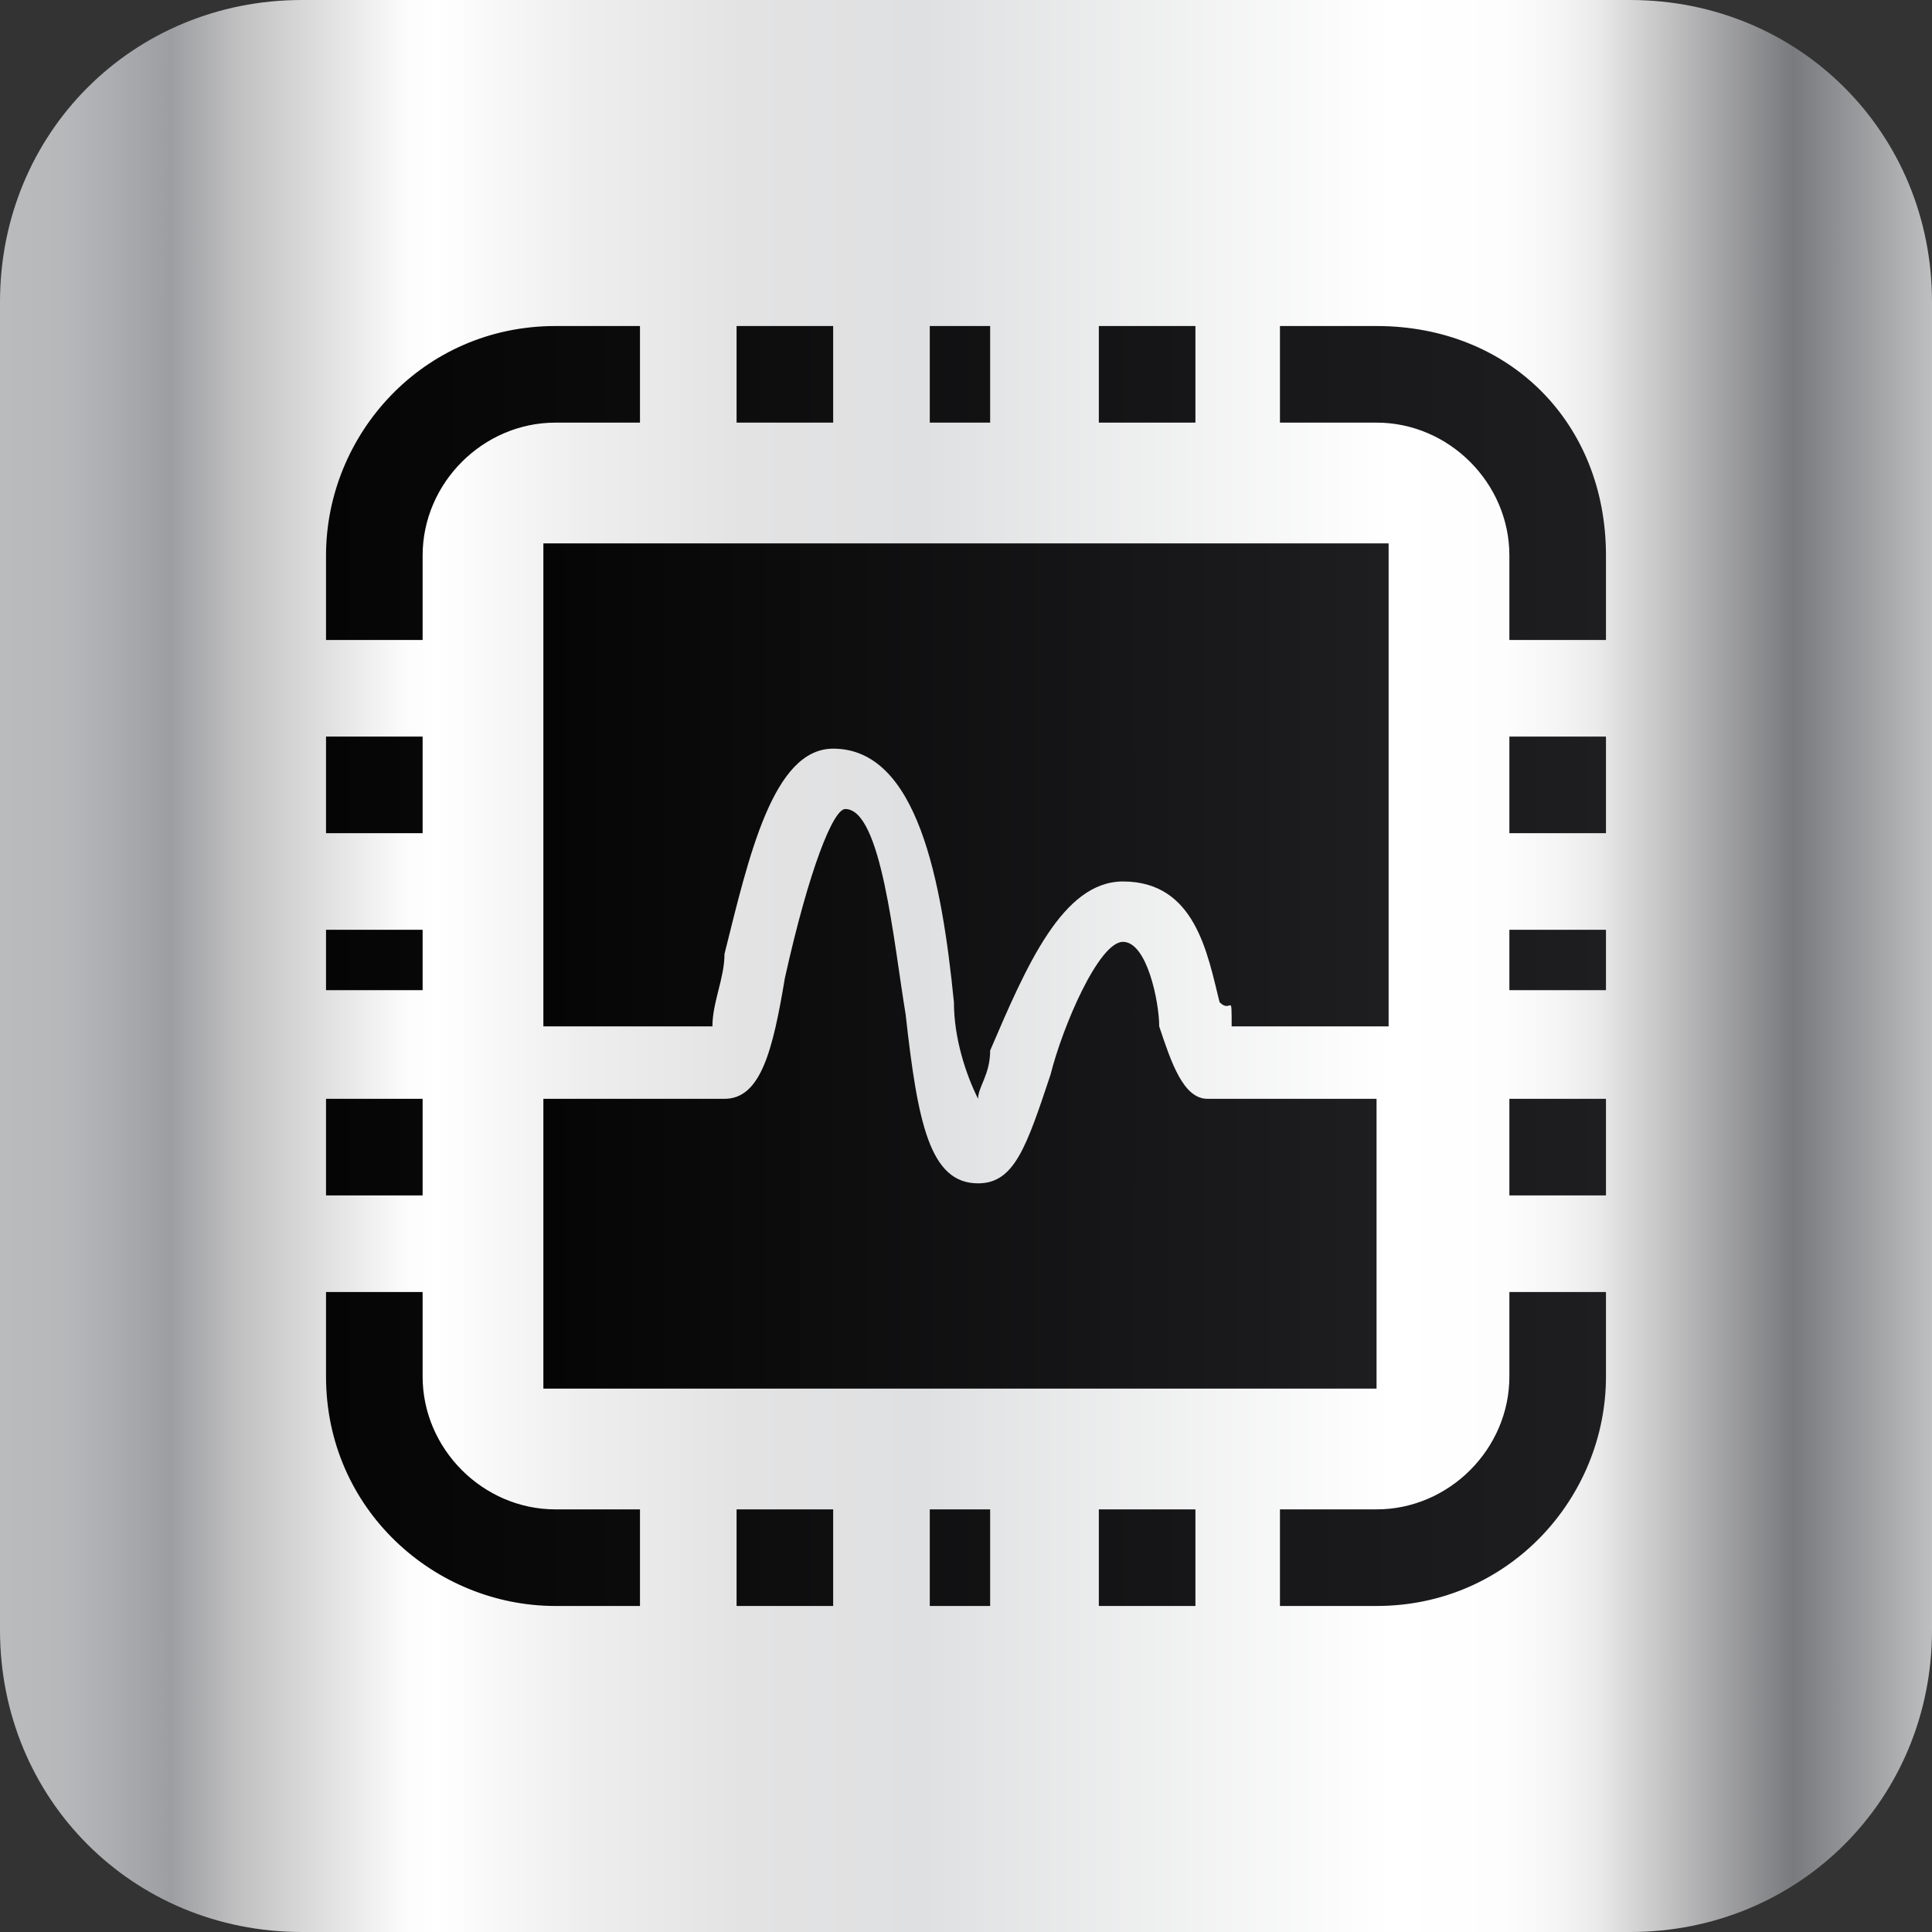 <?xml version="1.0" encoding="utf-8"?>
<!-- Generator: Adobe Illustrator 18.1.0, SVG Export Plug-In . SVG Version: 6.00 Build 0)  -->
<svg version="1.1" id="图层_1" xmlns="http://www.w3.org/2000/svg" xmlns:xlink="http://www.w3.org/1999/xlink" x="0px" y="0px"
	 width="16px" height="16px" viewBox="0 0 16 16" style="enable-background:new 0 0 16 16;" xml:space="preserve">
<rect x="0" y="0" width="16" height="16" fill="#333333" stroke="none"/>
<style type="text/css">
	.st0{fill:url(#SVGID_1_);}
	.st1{fill:url(#SVGID_2_);}
	.st2{fill:url(#SVGID_3_);}
	.st3{fill:url(#SVGID_4_);}
</style>
<g>
	
		<linearGradient id="SVGID_1_" gradientUnits="userSpaceOnUse" x1="0" y1="-14" x2="60" y2="-14" gradientTransform="matrix(0.267 0 0 -0.267 0 4.267)">
		<stop  offset="0" style="stop-color:#B9BBBD"/>
		<stop  offset="3.208770e-002" style="stop-color:#B6B8BA"/>
		<stop  offset="5.619587e-002" style="stop-color:#ADAEB1"/>
		<stop  offset="8.827712e-002" style="stop-color:#9D9EA1"/>
		<stop  offset="0.124" style="stop-color:#C1C1C2"/>
		<stop  offset="0.192" style="stop-color:#F0F0F0"/>
		<stop  offset="0.208" style="stop-color:#FBFBFB"/>
		<stop  offset="0.225" style="stop-color:#FFFFFF"/>
		<stop  offset="0.301" style="stop-color:#EEEEEF"/>
		<stop  offset="0.385" style="stop-color:#E3E3E4"/>
		<stop  offset="0.477" style="stop-color:#DFE0E1"/>
		<stop  offset="0.719" style="stop-color:#FFFFFF"/>
		<stop  offset="0.779" style="stop-color:#FDFDFD"/>
		<stop  offset="0.806" style="stop-color:#F6F5F5"/>
		<stop  offset="0.826" style="stop-color:#EBEAEA"/>
		<stop  offset="0.927" style="stop-color:#797A7D"/>
		<stop  offset="1" style="stop-color:#BEC0C1"/>
	</linearGradient>
	<path class="st0" d="M13.5,16h-11C1.1,16,0,14.9,0,13.5v-11C0,1.1,1.1,0,2.5,0h11C14.9,0,16,1.1,16,2.5v11C16,14.9,14.9,16,13.5,16
		z"/>
	<g>
		<g>
			
				<linearGradient id="SVGID_2_" gradientUnits="userSpaceOnUse" x1="10" y1="-14" x2="50" y2="-14" gradientTransform="matrix(0.267 0 0 -0.267 0 4.267)">
				<stop  offset="0" style="stop-color:#050505"/>
				<stop  offset="1" style="stop-color:#1E1E21"/>
			</linearGradient>
			<path class="st1" d="M4.6,2.7c-1.1,0-1.9,0.9-1.9,1.9v0.7h0.8V4.6c0-0.6,0.5-1.1,1.1-1.1h0.7V2.7C5.3,2.7,4.6,2.7,4.6,2.7z
				 M2.7,7.7v0.5h0.8V7.7H2.7z M4.6,12.5c-0.6,0-1.1-0.5-1.1-1.1v-0.7H2.7v0.7c0,1.1,0.9,1.9,1.9,1.9h0.7v-0.8H4.6z M3.5,9.1H2.7
				v0.8h0.8V9.1z M2.7,6.1v0.8h0.8V6.1H2.7z M7.7,2.7v0.8h0.5V2.7H7.7z M7.7,12.5v0.8h0.5v-0.8H7.7z M11.4,2.7h-0.8v0.8h0.8
				c0.6,0,1.1,0.5,1.1,1.1v0.7h0.8V4.6C13.3,3.5,12.5,2.7,11.4,2.7z M12.5,7.7v0.5h0.8V7.7H12.5z M12.5,11.4c0,0.6-0.5,1.1-1.1,1.1
				h-0.8v0.8h0.8c1.1,0,1.9-0.9,1.9-1.9v-0.7h-0.8V11.4z M12.5,9.1v0.8h0.8V9.1H12.5z M12.5,6.1v0.8h0.8V6.1H12.5z M9.1,12.5v0.8
				h0.8v-0.8H9.1z M9.1,2.7v0.8h0.8V2.7H9.1z M6.1,12.5v0.8h0.8v-0.8H6.1z M6.1,2.7v0.8h0.8V2.7H6.1z"/>
		</g>
		<g>
			
				<linearGradient id="SVGID_3_" gradientUnits="userSpaceOnUse" x1="17" y1="-9.65" x2="43" y2="-9.65" gradientTransform="matrix(0.267 0 0 -0.267 0 4.267)">
				<stop  offset="0" style="stop-color:#050505"/>
				<stop  offset="1" style="stop-color:#1E1E21"/>
			</linearGradient>
			<path class="st2" d="M11.5,4.5v4h-1.3c0-0.3,0-0.1-0.1-0.2c-0.1-0.4-0.2-1-0.8-1c-0.5,0-0.8,0.7-1.1,1.4C8.2,8.9,8.1,9,8.1,9.1
				C8,8.9,7.9,8.6,7.9,8.3c-0.1-1-0.3-2.1-1-2.1C6.4,6.2,6.2,7.1,6,7.9C6,8.1,5.9,8.3,5.9,8.5H4.5v-4H11.5z"/>
			
				<linearGradient id="SVGID_4_" gradientUnits="userSpaceOnUse" x1="17" y1="-18.1" x2="43" y2="-18.1" gradientTransform="matrix(0.267 0 0 -0.267 0 4.267)">
				<stop  offset="0" style="stop-color:#050505"/>
				<stop  offset="1" style="stop-color:#1E1E21"/>
			</linearGradient>
			<path class="st3" d="M10,9.1h1.4v2.4H4.5V9.1H6c0.3,0,0.4-0.4,0.5-1C6.7,7.2,6.9,6.7,7,6.7c0.3,0,0.4,1.1,0.5,1.7
				c0.1,0.9,0.2,1.4,0.6,1.4c0.3,0,0.4-0.3,0.6-0.9c0.1-0.4,0.4-1.1,0.6-1.1c0.2,0,0.3,0.5,0.3,0.7C9.7,8.8,9.8,9.1,10,9.1z"/>
		</g>
	</g>
</g>
</svg>
